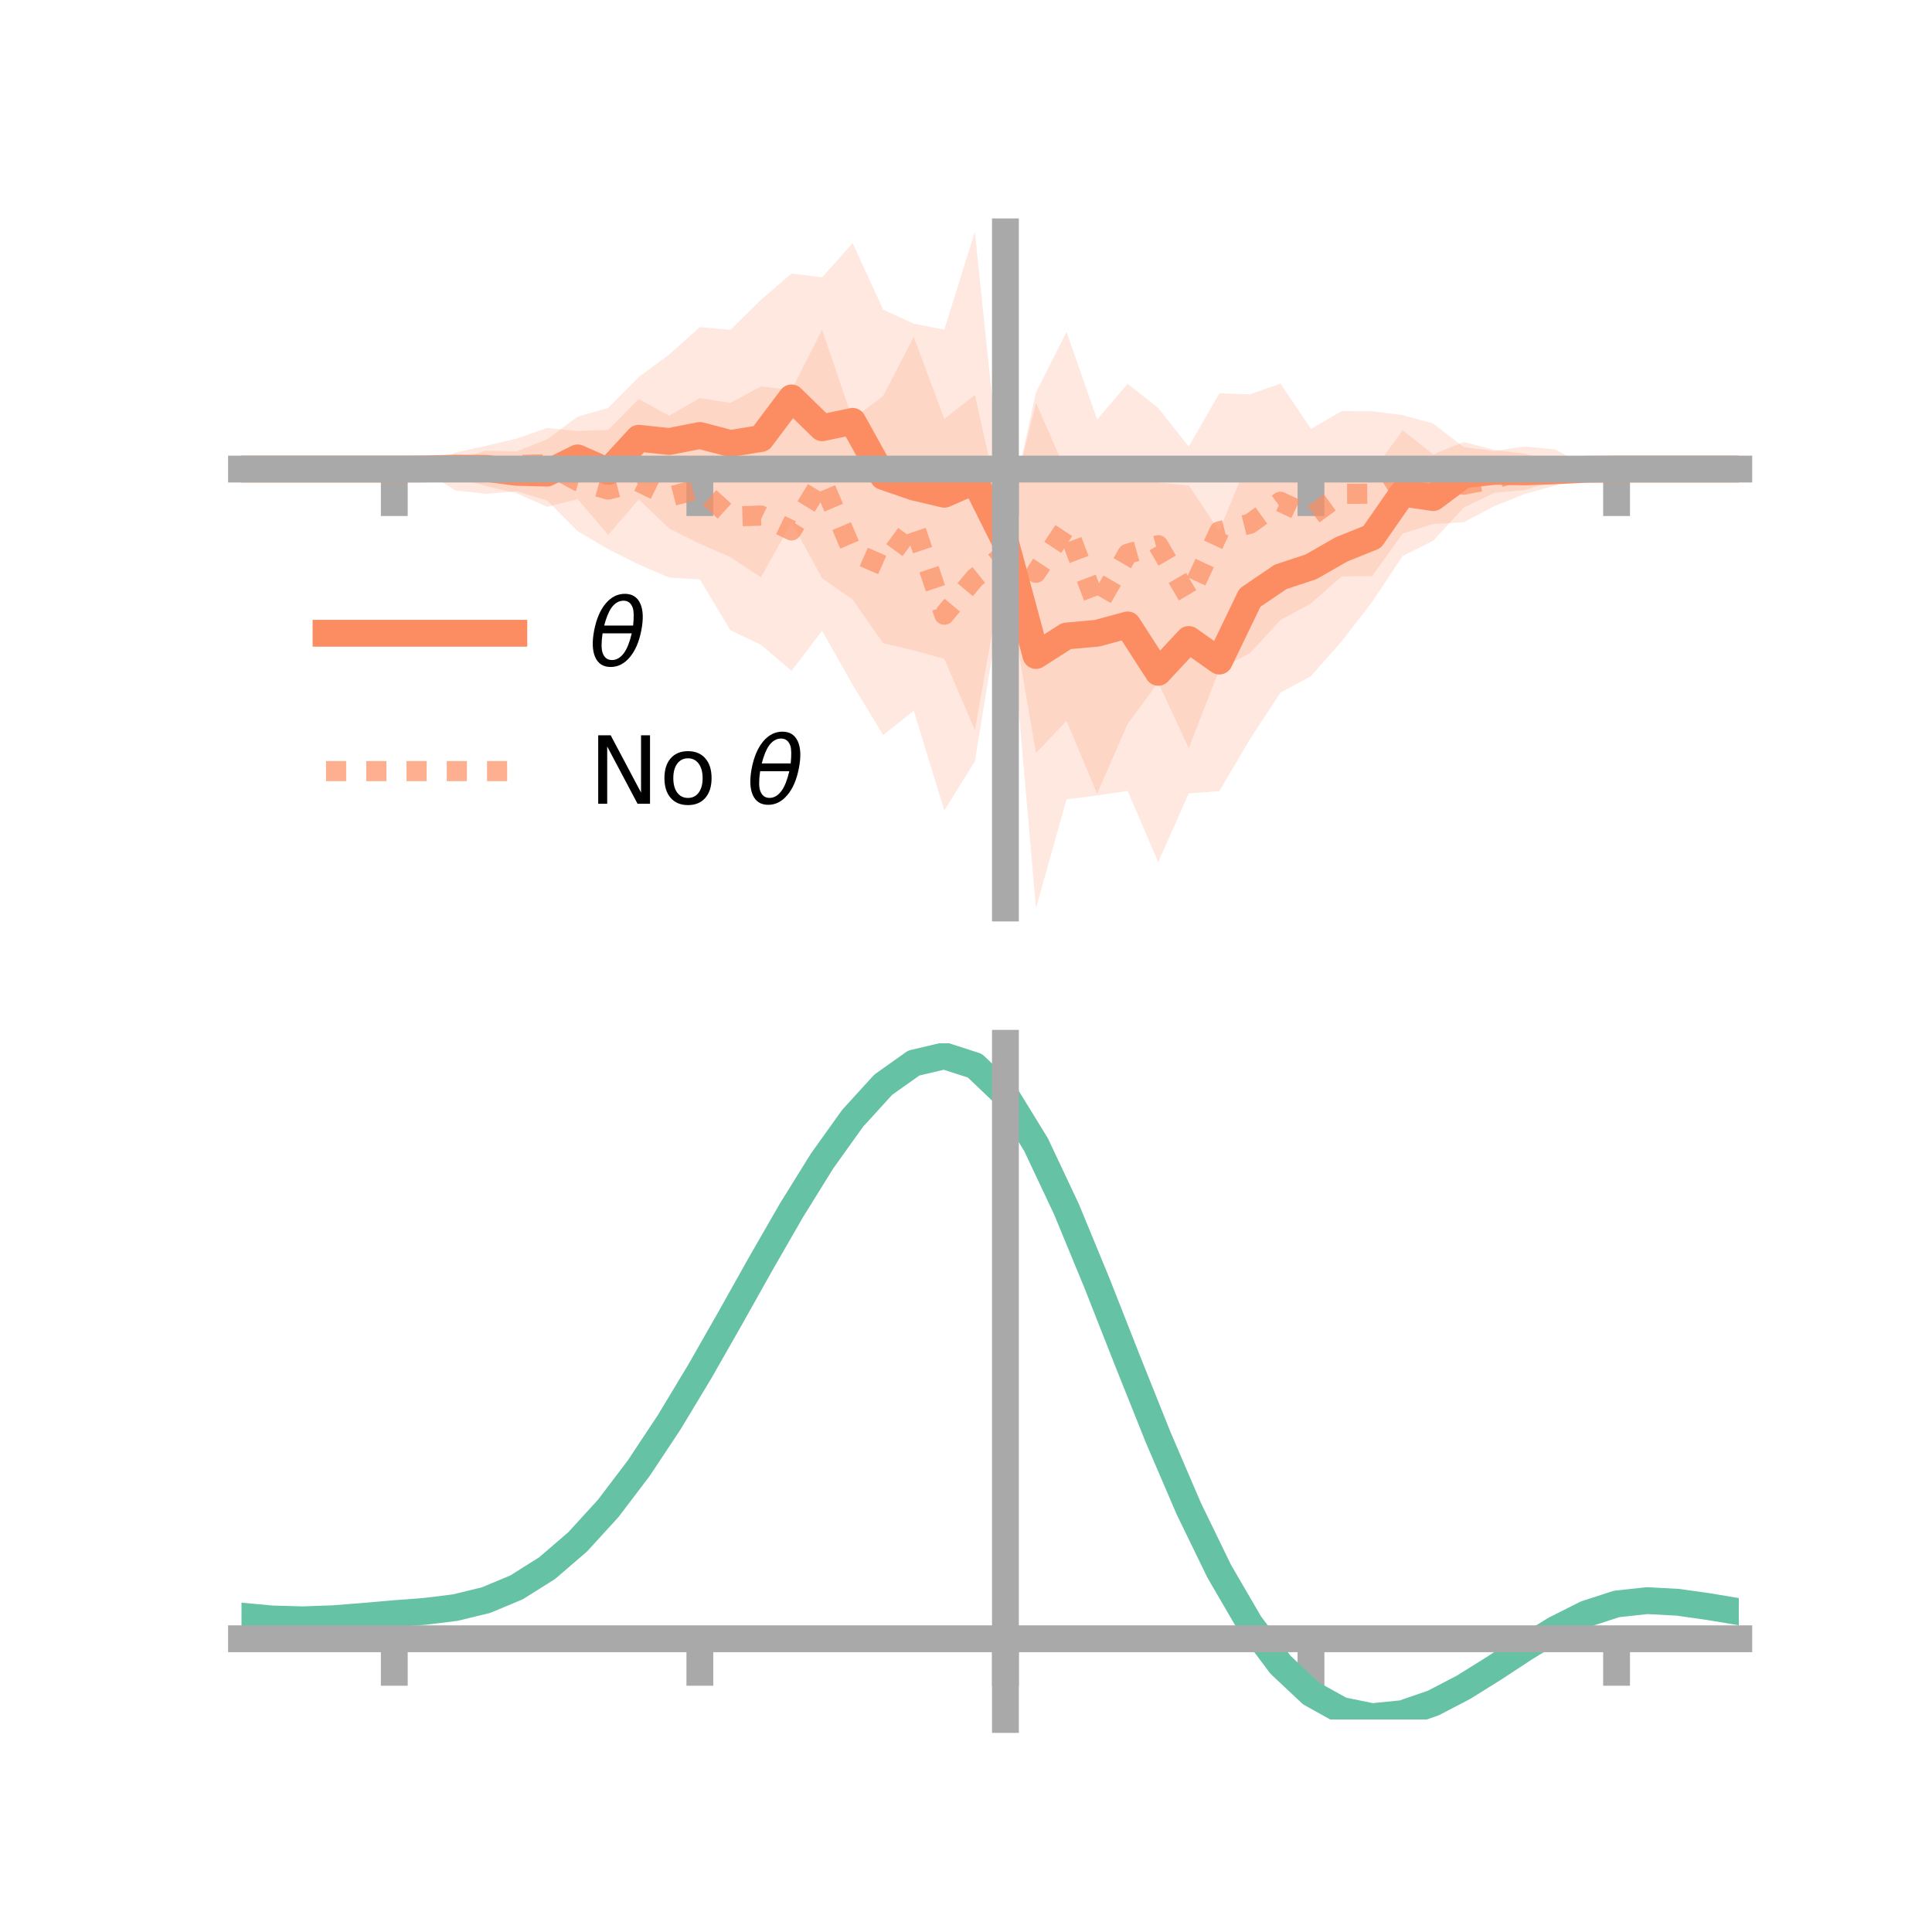 <?xml version="1.0" encoding="utf-8" standalone="no"?>
<!DOCTYPE svg PUBLIC "-//W3C//DTD SVG 1.1//EN"
  "http://www.w3.org/Graphics/SVG/1.1/DTD/svg11.dtd">
<!-- Created with matplotlib (https://matplotlib.org/) -->
<svg height="144pt" version="1.1" viewBox="0 0 144 144" width="144pt" xmlns="http://www.w3.org/2000/svg" xmlns:xlink="http://www.w3.org/1999/xlink">
 <defs>
  <style type="text/css">*{stroke-linecap:butt;stroke-linejoin:round;}</style>
 </defs>
 <g id="figure_1">
  <g id="patch_1">
   <path d="M 0 144 
L 144 144 
L 144 0 
L 0 0 
z
" style="fill:none;"/>
  </g>
  <g id="axes_1">
   <g id="patch_2">
    <path d="M 18 67.68 
L 129.6 67.68 
L 129.6 17.28 
L 18 17.28 
z
" style="fill:none;"/>
   </g>
   <g id="PolyCollection_1">
    <path clip-path="url(#p3ae247b6bb)" d="M 18 34.962 
L 18 34.962 
L 20.278 34.962 
L 22.555 34.962 
L 24.833 34.962 
L 27.11 34.962 
L 29.388 34.962 
L 31.665 34.881 
L 33.943 34.264 
L 36.22 33.583 
L 38.498 33.645 
L 40.776 32.746 
L 43.053 31.053 
L 45.331 30.408 
L 47.608 28.104 
L 49.886 26.419 
L 52.163 24.381 
L 54.441 24.586 
L 56.718 22.341 
L 58.996 20.39 
L 61.273 20.669 
L 63.551 18.122 
L 65.829 23.086 
L 68.106 24.123 
L 70.384 24.569 
L 72.661 17.28 
L 74.939 39.23 
L 77.216 30.036 
L 79.494 35.224 
L 81.771 35.106 
L 84.049 34.207 
L 86.327 35.961 
L 88.604 36.192 
L 90.882 39.578 
L 93.159 34.001 
L 95.437 34.379 
L 97.714 34.099 
L 99.992 34.079 
L 102.269 35.191 
L 104.547 32.074 
L 106.824 33.866 
L 109.102 32.949 
L 111.38 33.533 
L 113.657 33.819 
L 115.935 34.431 
L 118.212 34.875 
L 120.49 34.962 
L 122.767 34.962 
L 125.045 34.962 
L 127.322 34.962 
L 129.6 34.962 
L 129.6 34.962 
L 129.6 34.962 
L 127.322 34.962 
L 125.045 34.962 
L 122.767 34.962 
L 120.49 34.962 
L 118.212 35.079 
L 115.935 35.751 
L 113.657 36.526 
L 111.38 36.73 
L 109.102 37.825 
L 106.824 40.305 
L 104.547 41.434 
L 102.269 44.863 
L 99.992 47.814 
L 97.714 50.395 
L 95.437 51.625 
L 93.159 55.101 
L 90.882 58.967 
L 88.604 59.133 
L 86.327 64.26 
L 84.049 58.951 
L 81.771 59.287 
L 79.494 59.582 
L 77.216 67.68 
L 74.939 41.587 
L 72.661 54.412 
L 70.384 49.11 
L 68.106 48.476 
L 65.829 47.945 
L 63.551 44.69 
L 61.273 43.095 
L 58.996 38.929 
L 56.718 43.029 
L 54.441 41.524 
L 52.163 40.533 
L 49.886 39.397 
L 47.608 37.227 
L 45.331 39.866 
L 43.053 37.205 
L 40.776 37.773 
L 38.498 36.763 
L 36.22 36.23 
L 33.943 35.526 
L 31.665 35.021 
L 29.388 34.962 
L 27.11 34.962 
L 24.833 34.962 
L 22.555 34.962 
L 20.278 34.962 
L 18 34.962 
z
" style="fill:#fc8d62;fill-opacity:0.2;"/>
   </g>
   <g id="PolyCollection_2">
    <path clip-path="url(#p3ae247b6bb)" d="M 18 34.962 
L 18 34.962 
L 20.278 34.962 
L 22.555 34.962 
L 24.833 34.962 
L 27.11 34.962 
L 29.388 34.962 
L 31.665 34.746 
L 33.943 33.732 
L 36.22 33.229 
L 38.498 32.694 
L 40.776 31.897 
L 43.053 32.122 
L 45.331 32.045 
L 47.608 29.74 
L 49.886 30.991 
L 52.163 29.673 
L 54.441 30.028 
L 56.718 28.803 
L 58.996 29.067 
L 61.273 24.59 
L 63.551 31.243 
L 65.829 29.505 
L 68.106 25.111 
L 70.384 31.223 
L 72.661 29.438 
L 74.939 39.653 
L 77.216 29.253 
L 79.494 24.747 
L 81.771 31.266 
L 84.049 28.604 
L 86.327 30.41 
L 88.604 33.286 
L 90.882 29.317 
L 93.159 29.392 
L 95.437 28.592 
L 97.714 31.965 
L 99.992 30.646 
L 102.269 30.652 
L 104.547 30.94 
L 106.824 31.569 
L 109.102 33.328 
L 111.38 33.619 
L 113.657 33.278 
L 115.935 33.501 
L 118.212 34.767 
L 120.49 34.962 
L 122.767 34.962 
L 125.045 34.962 
L 127.322 34.962 
L 129.6 34.962 
L 129.6 34.962 
L 129.6 34.962 
L 127.322 34.962 
L 125.045 34.962 
L 122.767 34.962 
L 120.49 34.962 
L 118.212 35.227 
L 115.935 36.18 
L 113.657 36.817 
L 111.38 37.724 
L 109.102 38.926 
L 106.824 39.051 
L 104.547 39.769 
L 102.269 42.942 
L 99.992 42.962 
L 97.714 44.973 
L 95.437 46.214 
L 93.159 48.686 
L 90.882 49.886 
L 88.604 55.764 
L 86.327 50.865 
L 84.049 53.948 
L 81.771 59.154 
L 79.494 53.729 
L 77.216 56.124 
L 74.939 42.87 
L 72.661 56.739 
L 70.384 60.405 
L 68.106 52.972 
L 65.829 54.786 
L 63.551 51.04 
L 61.273 47.012 
L 58.996 50.003 
L 56.718 48.057 
L 54.441 46.974 
L 52.163 43.187 
L 49.886 43.052 
L 47.608 42.073 
L 45.331 40.93 
L 43.053 39.593 
L 40.776 37.299 
L 38.498 36.618 
L 36.22 36.807 
L 33.943 36.552 
L 31.665 35.121 
L 29.388 34.962 
L 27.11 34.962 
L 24.833 34.962 
L 22.555 34.962 
L 20.278 34.962 
L 18 34.962 
z
" style="fill:#fc8d62;fill-opacity:0.2;"/>
   </g>
   <g id="matplotlib.axis_1">
    <g id="xtick_1">
     <g id="line2d_1">
      <defs>
       <path d="M 0 0 
L 0 3.5 
" id="me3943ef9bc" style="stroke:#a9a9a9;stroke-width:2;"/>
      </defs>
      <g>
       <use style="fill:#a9a9a9;stroke:#a9a9a9;stroke-width:2;" x="29.388" xlink:href="#me3943ef9bc" y="34.962"/>
      </g>
     </g>
    </g>
    <g id="xtick_2">
     <g id="line2d_2">
      <g>
       <use style="fill:#a9a9a9;stroke:#a9a9a9;stroke-width:2;" x="52.163" xlink:href="#me3943ef9bc" y="34.962"/>
      </g>
     </g>
    </g>
    <g id="xtick_3">
     <g id="line2d_3">
      <g>
       <use style="fill:#a9a9a9;stroke:#a9a9a9;stroke-width:2;" x="74.939" xlink:href="#me3943ef9bc" y="34.962"/>
      </g>
     </g>
    </g>
    <g id="xtick_4">
     <g id="line2d_4">
      <g>
       <use style="fill:#a9a9a9;stroke:#a9a9a9;stroke-width:2;" x="97.714" xlink:href="#me3943ef9bc" y="34.962"/>
      </g>
     </g>
    </g>
    <g id="xtick_5">
     <g id="line2d_5">
      <g>
       <use style="fill:#a9a9a9;stroke:#a9a9a9;stroke-width:2;" x="120.49" xlink:href="#me3943ef9bc" y="34.962"/>
      </g>
     </g>
    </g>
   </g>
   <g id="matplotlib.axis_2"/>
   <g id="line2d_6">
    <path clip-path="url(#p3ae247b6bb)" d="M 18 34.962 
L 20.278 34.962 
L 22.555 34.962 
L 24.833 34.962 
L 27.11 34.962 
L 29.388 34.962 
L 31.665 34.951 
L 33.943 34.895 
L 36.22 34.906 
L 38.498 35.204 
L 40.776 35.26 
L 43.053 34.129 
L 45.331 35.137 
L 47.608 32.665 
L 49.886 32.908 
L 52.163 32.457 
L 54.441 33.055 
L 56.718 32.685 
L 58.996 29.659 
L 61.273 31.882 
L 63.551 31.406 
L 65.829 35.515 
L 68.106 36.3 
L 70.384 36.839 
L 72.661 35.846 
L 74.939 40.409 
L 77.216 48.858 
L 79.494 47.403 
L 81.771 47.197 
L 84.049 46.579 
L 86.327 50.111 
L 88.604 47.663 
L 90.882 49.272 
L 93.159 44.551 
L 95.437 43.002 
L 97.714 42.247 
L 99.992 40.946 
L 102.269 40.027 
L 104.547 36.754 
L 106.824 37.086 
L 109.102 35.387 
L 111.38 35.132 
L 113.657 35.173 
L 115.935 35.091 
L 118.212 34.977 
L 120.49 34.962 
L 122.767 34.962 
L 125.045 34.962 
L 127.322 34.962 
L 129.6 34.962 
" style="fill:none;stroke:#fc8d62;stroke-linecap:square;stroke-width:2;"/>
   </g>
   <g id="line2d_7">
    <path clip-path="url(#p3ae247b6bb)" d="M 18 34.962 
L 20.278 34.962 
L 22.555 34.962 
L 24.833 34.962 
L 27.11 34.962 
L 29.388 34.962 
L 31.665 34.933 
L 33.943 35.142 
L 36.22 35.018 
L 38.498 34.656 
L 40.776 34.598 
L 43.053 35.858 
L 45.331 36.487 
L 47.608 35.906 
L 49.886 37.022 
L 52.163 36.43 
L 54.441 38.501 
L 56.718 38.43 
L 58.996 39.535 
L 61.273 35.801 
L 63.551 41.142 
L 65.829 42.146 
L 68.106 39.042 
L 70.384 45.814 
L 72.661 43.088 
L 74.939 41.261 
L 77.216 42.688 
L 79.494 39.238 
L 81.771 45.21 
L 84.049 41.276 
L 86.327 40.638 
L 88.604 44.525 
L 90.882 39.602 
L 93.159 39.039 
L 95.437 37.403 
L 97.714 38.469 
L 99.992 36.804 
L 102.269 36.797 
L 104.547 35.355 
L 106.824 35.31 
L 109.102 36.127 
L 111.38 35.672 
L 113.657 35.048 
L 115.935 34.84 
L 118.212 34.997 
L 120.49 34.962 
L 122.767 34.962 
L 125.045 34.962 
L 127.322 34.962 
L 129.6 34.962 
" style="fill:none;stroke:#fc8d62;stroke-dasharray:1.5,1.5;stroke-dashoffset:0;stroke-opacity:0.7;stroke-width:1.5;"/>
   </g>
   <g id="patch_3">
    <path d="M 74.939 67.68 
L 74.939 17.28 
" style="fill:none;stroke:#a9a9a9;stroke-linecap:square;stroke-linejoin:miter;stroke-width:2;"/>
   </g>
   <g id="patch_4">
    <path d="M 129.6 67.68 
L 129.6 17.28 
" style="fill:none;"/>
   </g>
   <g id="patch_5">
    <path d="M 18 34.962 
L 129.6 34.962 
" style="fill:none;stroke:#a9a9a9;stroke-linecap:square;stroke-linejoin:miter;stroke-width:2;"/>
   </g>
   <g id="patch_6">
    <path d="M 18 17.28 
L 129.6 17.28 
" style="fill:none;"/>
   </g>
   <g id="legend_1">
    <g id="line2d_8">
     <path d="M 24.3 47.2 
L 38.3 47.2 
" style="fill:none;stroke:#fc8d62;stroke-linecap:square;stroke-width:2;"/>
    </g>
    <g id="line2d_9"/>
    <g id="text_1">
     <!-- $\theta$ -->
     <g transform="translate(43.9 49.65)scale(0.07 -0.07)">
      <defs>
       <path d="M 45.516 34.672 
L 14.453 34.672 
Q 12.359 20.062 14.5 13.875 
Q 17.188 6.25 24.469 6.25 
Q 31.781 6.25 37.359 13.922 
Q 42.234 20.656 45.516 34.672 
z
M 47.016 42.969 
Q 48.344 56.844 46.625 61.719 
Q 43.953 69.438 36.766 69.438 
Q 29.297 69.438 23.828 61.812 
Q 19.531 55.672 16.156 42.969 
z
M 38.188 76.766 
Q 49.906 76.766 54.594 66.406 
Q 59.281 56.109 55.719 37.844 
Q 52.203 19.625 43.453 9.281 
Q 34.766 -1.125 23.047 -1.125 
Q 11.281 -1.125 6.641 9.281 
Q 2 19.625 5.516 37.844 
Q 9.078 56.109 17.719 66.406 
Q 26.422 76.766 38.188 76.766 
z
" id="DejaVuSans-Oblique-952"/>
      </defs>
      <use transform="translate(0 0.234)" xlink:href="#DejaVuSans-Oblique-952"/>
     </g>
    </g>
    <g id="line2d_10">
     <path d="M 24.3 57.474 
L 38.3 57.474 
" style="fill:none;stroke:#fc8d62;stroke-dasharray:1.5,1.5;stroke-dashoffset:0;stroke-opacity:0.7;stroke-width:1.5;"/>
    </g>
    <g id="line2d_11"/>
    <g id="text_2">
     <!-- No $\theta$ -->
     <g transform="translate(43.9 59.924)scale(0.07 -0.07)">
      <defs>
       <path d="M 9.812 72.906 
L 23.094 72.906 
L 55.422 11.922 
L 55.422 72.906 
L 64.984 72.906 
L 64.984 0 
L 51.703 0 
L 19.391 60.984 
L 19.391 0 
L 9.812 0 
z
" id="DejaVuSans-78"/>
       <path d="M 30.609 48.391 
Q 23.391 48.391 19.188 42.75 
Q 14.984 37.109 14.984 27.297 
Q 14.984 17.484 19.156 11.844 
Q 23.344 6.203 30.609 6.203 
Q 37.797 6.203 41.984 11.859 
Q 46.188 17.531 46.188 27.297 
Q 46.188 37.016 41.984 42.703 
Q 37.797 48.391 30.609 48.391 
z
M 30.609 56 
Q 42.328 56 49.016 48.375 
Q 55.719 40.766 55.719 27.297 
Q 55.719 13.875 49.016 6.219 
Q 42.328 -1.422 30.609 -1.422 
Q 18.844 -1.422 12.172 6.219 
Q 5.516 13.875 5.516 27.297 
Q 5.516 40.766 12.172 48.375 
Q 18.844 56 30.609 56 
z
" id="DejaVuSans-111"/>
       <path id="DejaVuSans-32"/>
      </defs>
      <use transform="translate(0 0.234)" xlink:href="#DejaVuSans-78"/>
      <use transform="translate(74.805 0.234)" xlink:href="#DejaVuSans-111"/>
      <use transform="translate(135.986 0.234)" xlink:href="#DejaVuSans-32"/>
      <use transform="translate(167.773 0.234)" xlink:href="#DejaVuSans-Oblique-952"/>
     </g>
    </g>
   </g>
  </g>
  <g id="axes_2">
   <g id="patch_7">
    <path d="M 18 128.16 
L 129.6 128.16 
L 129.6 77.76 
L 18 77.76 
z
" style="fill:none;"/>
   </g>
   <g id="PolyCollection_3">
    <path clip-path="url(#pc71c3e201a)" d="M 18 120.495 
L 18 120.417 
L 20.278 120.64 
L 22.555 120.704 
L 24.833 120.616 
L 27.11 120.429 
L 29.388 120.221 
L 31.665 120.044 
L 33.943 119.756 
L 36.22 119.196 
L 38.498 118.236 
L 40.776 116.784 
L 43.053 114.787 
L 45.331 112.239 
L 47.608 109.171 
L 49.886 105.652 
L 52.163 101.783 
L 54.441 97.694 
L 56.718 93.54 
L 58.996 89.495 
L 61.273 85.748 
L 63.551 82.499 
L 65.829 79.95 
L 68.106 78.305 
L 70.384 77.76 
L 72.661 78.506 
L 74.939 80.713 
L 77.216 84.472 
L 79.494 89.377 
L 81.771 94.977 
L 84.049 100.851 
L 86.327 106.633 
L 88.604 112.022 
L 90.882 116.782 
L 93.159 120.75 
L 95.437 123.831 
L 97.714 125.995 
L 99.992 127.272 
L 102.269 127.741 
L 104.547 127.52 
L 106.824 126.747 
L 109.102 125.58 
L 111.38 124.18 
L 113.657 122.713 
L 115.935 121.336 
L 118.212 120.204 
L 120.49 119.466 
L 122.767 119.221 
L 125.045 119.347 
L 127.322 119.678 
L 129.6 120.072 
L 129.6 120.177 
L 129.6 120.177 
L 127.322 119.809 
L 125.045 119.498 
L 122.767 119.383 
L 120.49 119.631 
L 118.212 120.375 
L 115.935 121.532 
L 113.657 122.952 
L 111.38 124.471 
L 109.102 125.92 
L 106.824 127.126 
L 104.547 127.924 
L 102.269 128.16 
L 99.992 127.7 
L 97.714 126.442 
L 95.437 124.323 
L 93.159 121.324 
L 90.882 117.476 
L 88.604 112.866 
L 86.327 107.647 
L 84.049 102.043 
L 81.771 96.344 
L 79.494 90.906 
L 77.216 86.141 
L 74.939 82.49 
L 72.661 80.352 
L 70.384 79.633 
L 68.106 80.161 
L 65.829 81.749 
L 63.551 84.202 
L 61.273 87.321 
L 58.996 90.911 
L 56.718 94.781 
L 54.441 98.748 
L 52.163 102.649 
L 49.886 106.338 
L 47.608 109.693 
L 45.331 112.621 
L 43.053 115.06 
L 40.776 116.983 
L 38.498 118.394 
L 36.22 119.335 
L 33.943 119.883 
L 31.665 120.161 
L 29.388 120.326 
L 27.11 120.518 
L 24.833 120.686 
L 22.555 120.759 
L 20.278 120.697 
L 18 120.495 
z
" style="fill:#66c2a5;fill-opacity:0.2;"/>
   </g>
   <g id="matplotlib.axis_3">
    <g id="xtick_6">
     <g id="line2d_12">
      <g>
       <use style="fill:#a9a9a9;stroke:#a9a9a9;stroke-width:2;" x="29.388" xlink:href="#me3943ef9bc" y="122.145"/>
      </g>
     </g>
    </g>
    <g id="xtick_7">
     <g id="line2d_13">
      <g>
       <use style="fill:#a9a9a9;stroke:#a9a9a9;stroke-width:2;" x="52.163" xlink:href="#me3943ef9bc" y="122.145"/>
      </g>
     </g>
    </g>
    <g id="xtick_8">
     <g id="line2d_14">
      <g>
       <use style="fill:#a9a9a9;stroke:#a9a9a9;stroke-width:2;" x="74.939" xlink:href="#me3943ef9bc" y="122.145"/>
      </g>
     </g>
    </g>
    <g id="xtick_9">
     <g id="line2d_15">
      <g>
       <use style="fill:#a9a9a9;stroke:#a9a9a9;stroke-width:2;" x="97.714" xlink:href="#me3943ef9bc" y="122.145"/>
      </g>
     </g>
    </g>
    <g id="xtick_10">
     <g id="line2d_16">
      <g>
       <use style="fill:#a9a9a9;stroke:#a9a9a9;stroke-width:2;" x="120.49" xlink:href="#me3943ef9bc" y="122.145"/>
      </g>
     </g>
    </g>
   </g>
   <g id="matplotlib.axis_4"/>
   <g id="line2d_17">
    <path clip-path="url(#pc71c3e201a)" d="M 18 120.456 
L 20.278 120.669 
L 22.555 120.731 
L 24.833 120.651 
L 27.11 120.473 
L 29.388 120.274 
L 31.665 120.102 
L 33.943 119.82 
L 36.22 119.266 
L 38.498 118.315 
L 40.776 116.883 
L 43.053 114.924 
L 45.331 112.43 
L 47.608 109.432 
L 49.886 105.995 
L 52.163 102.216 
L 54.441 98.221 
L 56.718 94.16 
L 58.996 90.203 
L 61.273 86.534 
L 63.551 83.35 
L 65.829 80.85 
L 68.106 79.233 
L 70.384 78.696 
L 72.661 79.429 
L 74.939 81.602 
L 77.216 85.306 
L 79.494 90.141 
L 81.771 95.66 
L 84.049 101.447 
L 86.327 107.14 
L 88.604 112.444 
L 90.882 117.129 
L 93.159 121.037 
L 95.437 124.077 
L 97.714 126.218 
L 99.992 127.486 
L 102.269 127.951 
L 104.547 127.722 
L 106.824 126.937 
L 109.102 125.75 
L 111.38 124.326 
L 113.657 122.832 
L 115.935 121.434 
L 118.212 120.289 
L 120.49 119.549 
L 122.767 119.302 
L 125.045 119.423 
L 127.322 119.744 
L 129.6 120.124 
" style="fill:none;stroke:#66c2a5;stroke-linecap:square;stroke-width:2;"/>
   </g>
   <g id="patch_8">
    <path d="M 74.939 128.16 
L 74.939 77.76 
" style="fill:none;stroke:#a9a9a9;stroke-linecap:square;stroke-linejoin:miter;stroke-width:2;"/>
   </g>
   <g id="patch_9">
    <path d="M 129.6 128.16 
L 129.6 77.76 
" style="fill:none;"/>
   </g>
   <g id="patch_10">
    <path d="M 18 122.145 
L 129.6 122.145 
" style="fill:none;stroke:#a9a9a9;stroke-linecap:square;stroke-linejoin:miter;stroke-width:2;"/>
   </g>
   <g id="patch_11">
    <path d="M 18 77.76 
L 129.6 77.76 
" style="fill:none;"/>
   </g>
  </g>
 </g>
 <defs>
  <clipPath id="p3ae247b6bb">
   <rect height="50.4" width="111.6" x="18" y="17.28"/>
  </clipPath>
  <clipPath id="pc71c3e201a">
   <rect height="50.4" width="111.6" x="18" y="77.76"/>
  </clipPath>
 </defs>
</svg>

